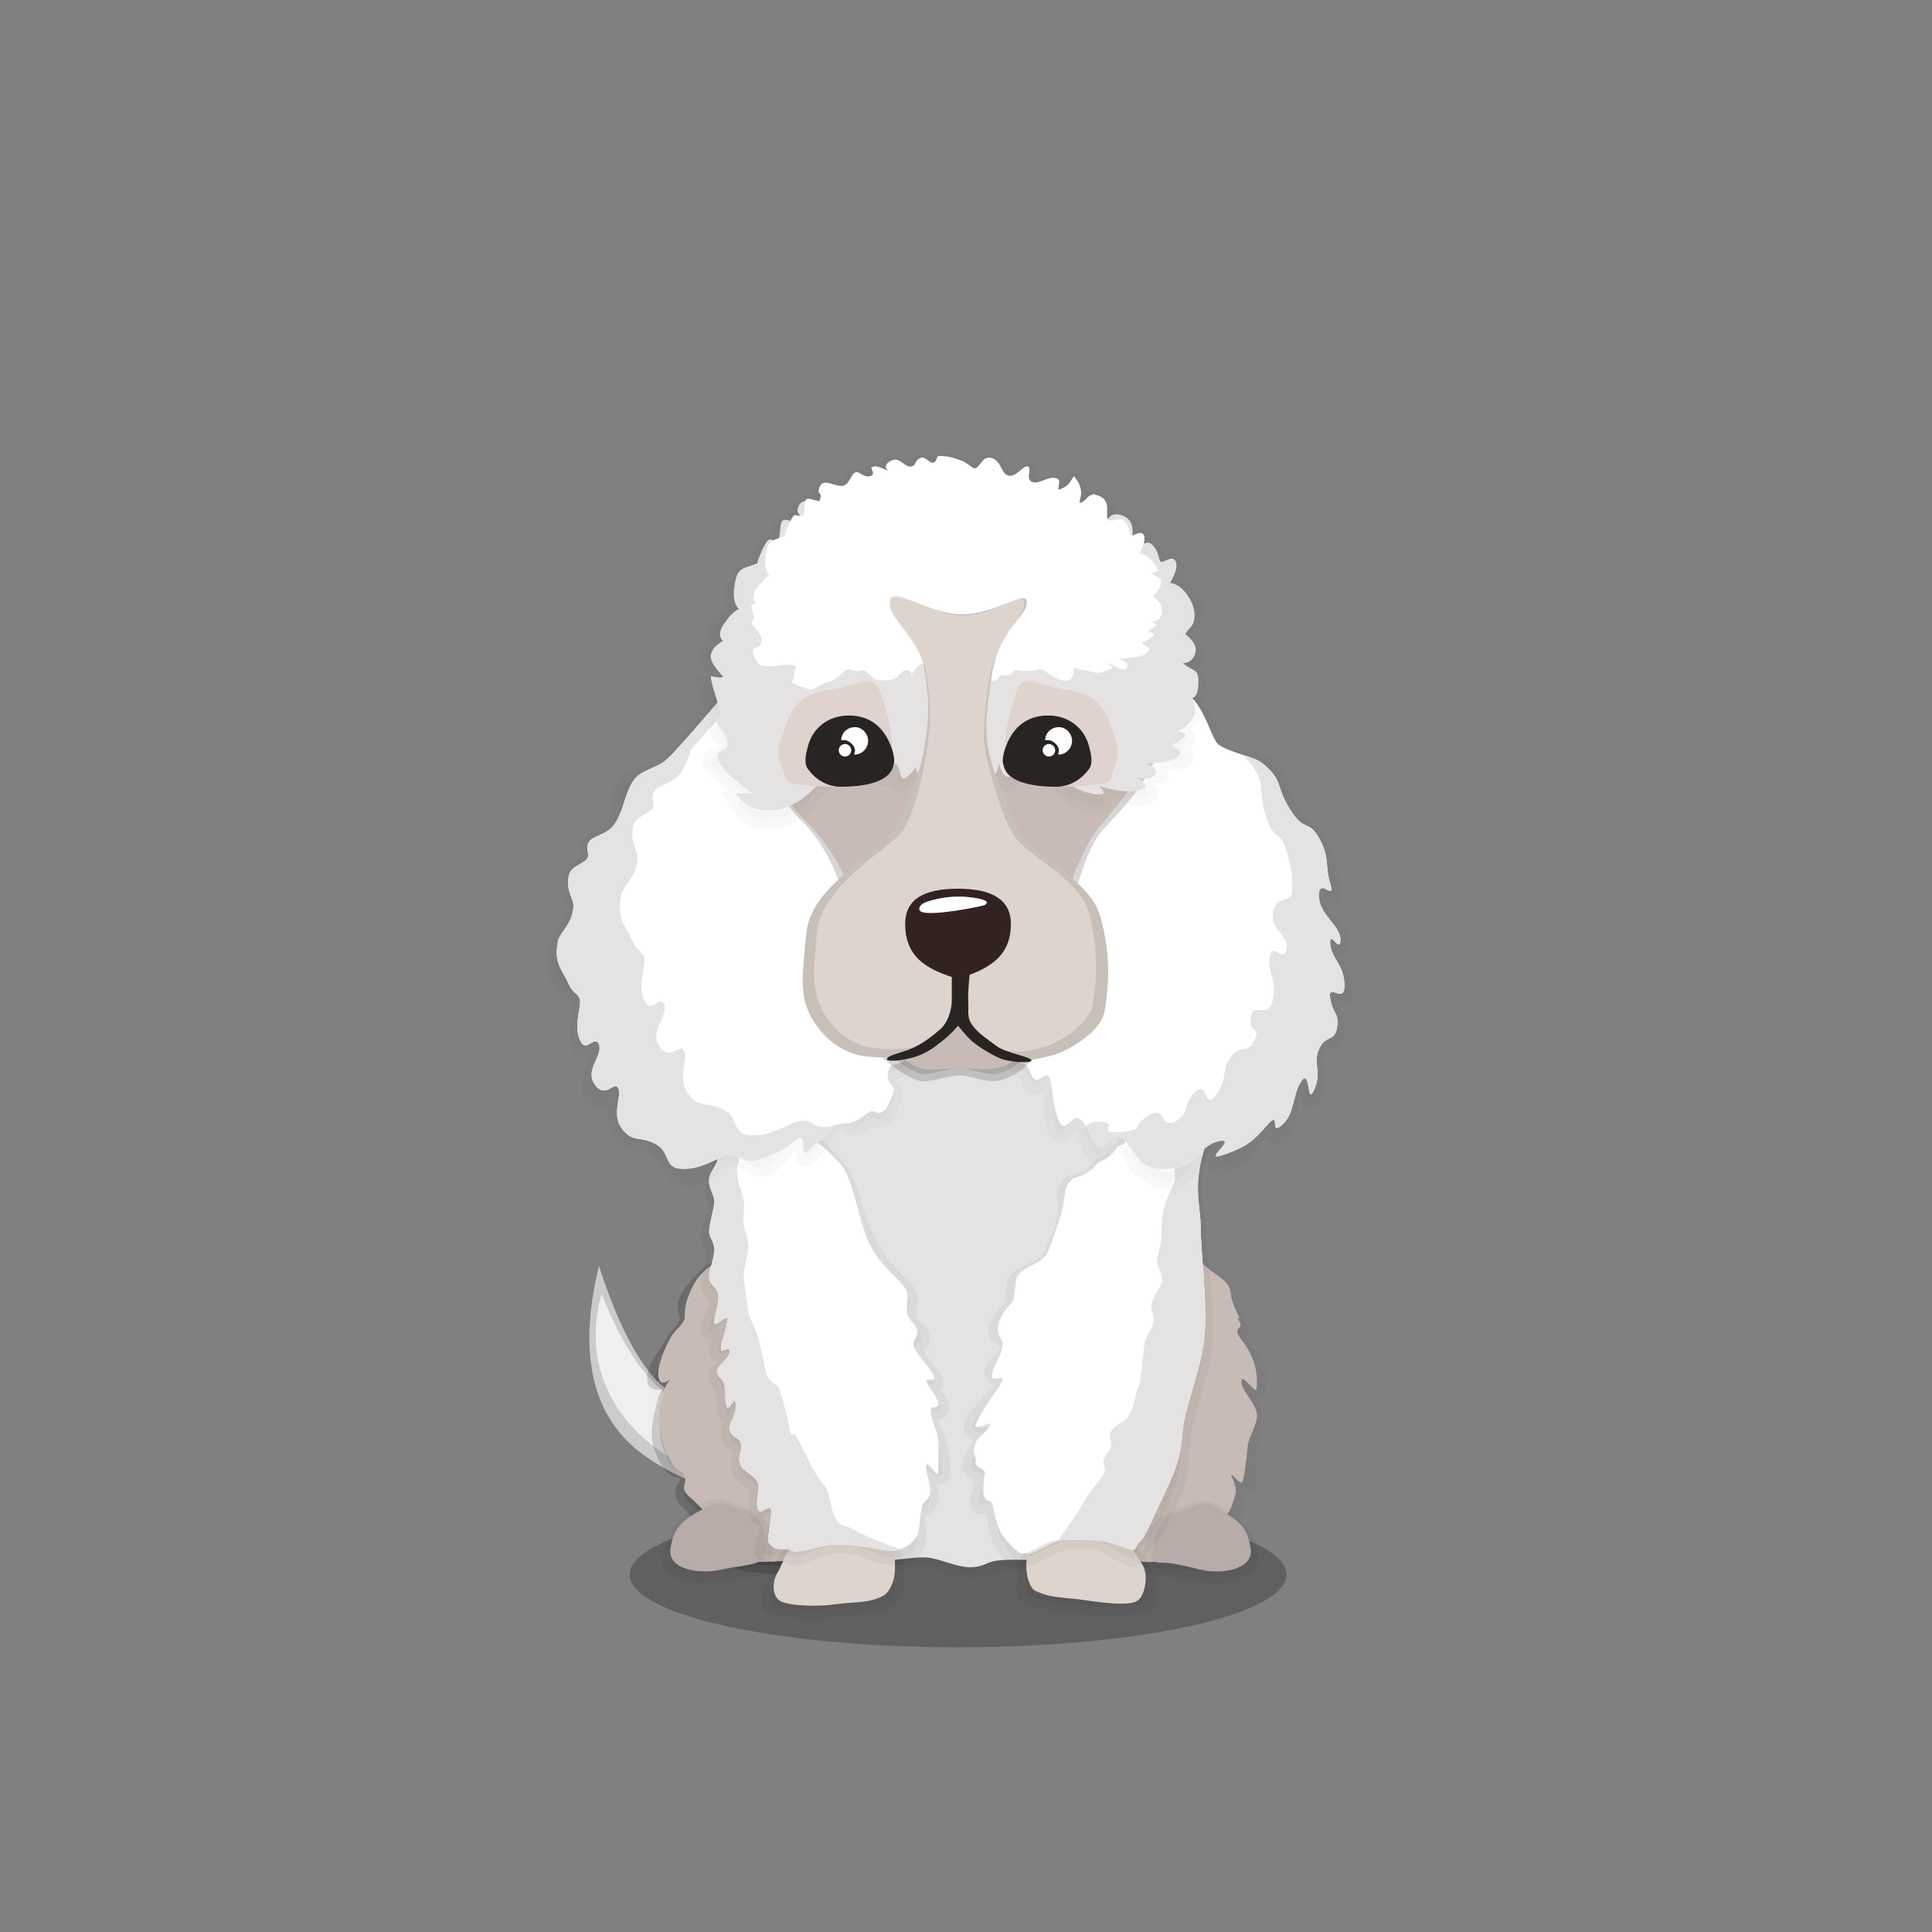 ﻿<?xml version="1.0" encoding="utf-8"?><!DOCTYPE svg PUBLIC "-//W3C//DTD SVG 1.1//EN" "http://www.w3.org/Graphics/SVG/1.1/DTD/svg11.dtd"><svg x="0" y="0" width="340px" height="340px" viewBox="0, 0, 340, 340" preserveAspectRatio="xMidYMid" font-size="0" id="a" enable-background="new 0 0 340 340" xmlns="http://www.w3.org/2000/svg" xmlns:xlink="http://www.w3.org/1999/xlink" xmlns:xml="http://www.w3.org/XML/1998/namespace" version="1.1"><rect x="0" y="0" width="340" height="340" fill="#808080" stroke="none"/><g id="b" fill="#000"><g id="c"><g transform="translate(0, 0) translate(0, 224)" id="d"><ellipse cx="168.6" cy="53.1" rx="57.8" ry="12.8" fill-opacity="0.25" id="e" /></g><g id="f"><g transform="translate(101.5, 91.2) translate(28, 148) scale(-1, 1) translate(-28, -148) translate(0, 127)" id="g"><path d="M52.1 4.6 C47.4 19.1 42.1 27 36.2 28.3 C27.3 30.2 18 29.7 13.9 24.6 C11.2 14.5 14 14.7 15.4 11.9 C16.8 9.1 16.1 4.5 9.2 4.5 C4.6 4.5 1.4 7.4 -0.2 13.3 C-1 16.7 -1.4 19.7 -1.2 22.3 C-1 26.2 0.8 36.4 8.6 40.9 C16.4 45.4 28.6 48.2 43.3 38.5 C53.1 32 56 20.7 52.1 4.6 z" id="h" fill="#EFEFEF" /><path d="M52.1 4.6 C56 20.7 53.1 32 43.3 38.5 C28.6 48.2 16.4 45.4 8.6 40.9 C0.8 36.4 -1 26.2 -1.2 22.3 C-1.4 19.7 -1 16.7 -0.2 13.3 C1.4 7.4 4.6 4.5 9.2 4.5 C16.1 4.5 16.8 9.1 15.4 11.9 C14 14.7 11.2 14.5 13.9 24.6 C18 29.7 27.3 30.2 36.2 28.3 C42.1 27 47.4 19.1 52.1 4.6 z M51.6 9.5 C47.1 21.3 41 28.4 35.3 29.4 C26.7 30.9 18.3 30.2 14.4 26.1 C10.5 22 11.2 17.1 12.6 14.8 C14 12.5 15.5 6.3 8.8 6.3 C4.4 6.3 2.5 8.3 1 13.1 C0.2 15.9 0.3 21.1 0.5 23.2 C0.7 26.4 1.8 35.6 9.3 39.2 C16.8 42.9 25.1 46.4 39.2 38.5 C48.6 33.1 55.4 22.6 51.6 9.5 z" opacity="0.15" id="i" /></g><g transform="translate(126.2, 273.3) scale(1) translate(-126.2, -273.3) translate(95.6, 79.8) translate(19, 139)" id="j"><g id="k"><g opacity="0.4" transform="translate(0, 1)" id="l"><path d="M18.5 0.9 C11.9 2.4 9.5 4.8 7.3 7.6 C5.1 10.4 6.7 11.2 6.6 12.4 C6.5 13.7 4.7 15.1 3.8 16.8 C2.9 18.5 0.4 21.3 0.8 23.1 C1 24.3 7.1 19.9 8.5 18.7 C7.6 19.3 3 24.9 2.6 26.8 C2 29.5 1.1 32.1 1.9 34.6 C2.7 37.1 3.7 38.3 4.5 38.7 C4.8 38.9 6.8 38.7 7.1 39.3 C7.5 40 6.2 41.4 5.9 42.2 C5.4 43.7 6.4 44.3 7.3 45.1 C8.2 45.9 10 47.9 11.3 49.1 C12.6 50.3 13.4 51.7 13.7 53.2 C13.8 54.1 14.9 54.8 17 55.3 C21.8 55.9 24.9 55.9 26.3 55.3 C28.4 54.4 31.3 51.9 32.7 38.5 C34.1 25.1 32.7 12.5 31.2 9.7 C29.7 6.9 25.1 -0.5 18.5 0.9 z" stroke="#000000" stroke-width="3" opacity="0.4" id="m" /></g><path d="M18.5 0.9 C11.9 2.4 8.9 4.4 7.3 7.6 C5.7 10.8 6 11.8 5.9 13 C5.8 14.3 4.2 15.1 3.3 16.8 C2.4 18.5 0.9 21.8 1.3 23.6 C1.5 24.8 2.4 24.8 3.8 23.6 C2.9 24.2 2.3 25.4 1.9 27.3 C1.3 30 1.1 31.8 1.9 34.3 C2.7 36.8 3.6 39.2 4.4 39.6 C5.1 40 6.4 40.7 5.9 42.2 C5.4 43.7 6.4 44.3 7.3 45.1 C8.2 45.9 10 47.9 11.3 49.1 C12.6 50.3 13.4 51.7 13.7 53.2 C13.9 54.6 15.8 55.9 17 56 C18.3 56.1 24.2 56.2 26.3 55.3 C28.4 54.4 31.3 51.9 32.7 38.5 C34.1 25.1 32.7 12.5 31.2 9.7 C29.7 6.9 25.1 -0.5 18.5 0.9 z" id="n" fill="#C8BBB5" /><g opacity="0.2" transform="translate(3, 46)" id="o"><path d="M7.5 0.8 C2.6 3.3 1.3 5.9 0.5 9.4 C-0.3 12.1 5.6 12.5 8.6 11.8 C11.6 11.1 16.6 11.6 16.6 10.3 C16.6 9 17.3 8.8 16.6 5.5 C16.2 3.5 14.9 2.6 12.6 1.8 C11.3 1.3 9.3 -0.2 7.5 0.8 z" stroke="#000000" stroke-width="3" opacity="0.2" id="p" /></g><path d="M10.4 46.1 C5.5 48.6 4 49.8 3.4 53.7 C2.8 57.6 8.9 58.2 11.9 57.5 C14.9 56.8 19.7 56.6 19.7 55.3 C19.7 54 20.4 53.8 19.7 50.5 C19.3 48.5 18 47.6 15.7 46.8 C14.3 46.3 12.2 45.1 10.4 46.1 z" id="q" fill="#B7ACA7" /></g></g><g transform="translate(211.1, 273.3) scale(1) translate(-211.1, -273.3) translate(95.6, 79.8) translate(108.5, 168.5) scale(-1, 1) translate(-108.5, -168.5) translate(91, 139)" id="r"><g transform="translate(17.5, 29.5) scale(-1, 1) translate(-17.5, -29.5)" id="s"><g opacity="0.15" transform="translate(0, 1)" id="t"><path d="M15.8 1.1 C19.6 2.1 22.4 0.7 24.7 3.2 C27 5.7 28.8 6 29 8.5 C29.2 11 32.3 13.9 31.1 13.1 C33 15.7 29.7 14.2 31.9 17 C34.1 19.8 35.1 21.6 34.7 24.6 C33.9 24.6 30.8 20.4 31.1 22.7 C31.3 23.8 33.1 26.8 33.7 28.5 C34.3 30.4 33.2 33.6 33 35.5 C32.7 38.1 33.4 41.3 33 41.8 C32.5 42.4 27.3 34.6 27.9 36.1 C28.8 38.4 31.4 43.8 30.5 46.4 C29.6 49 29.8 48.1 26.9 50.3 C24 52.5 26.2 53.1 22.6 54.7 C19 56.3 10.1 56.7 7 53.2 C3.9 49.7 -0.4 34.5 0.7 28.4 C1.8 22.3 2.3 10.2 6 6.7 C9.7 3.2 12 0.1 15.8 1.1 z" stroke="#000000" stroke-width="3" opacity="0.15" id="u" /></g><path d="M15.8 1.1 C19.6 2.1 22.4 0.7 24.7 3.2 C27 5.7 29.8 6.3 30 8.8 C30.2 11.3 32.3 13.9 31.1 13.1 C33 15.7 29.7 14.2 31.9 17 C34.1 19.8 34.9 22.8 34.5 25.8 C33.7 25.8 31.6 22.4 31.9 24.7 C32.1 25.8 33.9 27.8 34.5 29.5 C35.1 31.4 33.2 33.7 33 35.6 C32.7 38.2 32.4 41.5 32 42 C31.5 42.6 29.6 39.6 30.2 41.1 C31.1 43.4 31.1 43.5 30.2 46.1 C29.3 48.7 28.4 47.6 25.5 49.8 C22.6 52 26.3 53.3 22.7 54.9 C19.1 56.5 10.2 56.9 7.1 53.4 C4 49.9 -0.3 34.7 0.8 28.6 C1.9 22.5 2.3 10.2 6 6.7 C9.7 3.2 12 0.1 15.8 1.1 z" id="v" fill="#C8BBB5" /><g opacity="0.2" transform="translate(16, 46)" id="w"><path d="M10.5 1.1 C15.4 3.6 17.4 6.8 17.4 9.3 C17.4 11.8 11.8 12.8 8.8 12.1 C5.8 11.4 3.6 11.2 1.6 11.2 C-0.4 11.2 -0.1 10.1 0.6 6.8 C1 4.7 2.2 3.1 4.6 2.4 C6.1 1.9 8.7 0.2 10.5 1.1 z" stroke="#000000" stroke-width="3" opacity="0.2" id="x" /></g><path d="M26.5 46.1 C31.4 48.6 32.9 49.8 33.5 53.7 C34.1 57.6 28 58.2 25 57.5 C22 56.8 19.7 56.2 17.7 56.2 C15.7 56.2 16 55.1 16.7 51.8 C17.1 49.7 18.3 48.1 20.7 47.4 C22.1 46.9 24.7 45.2 26.5 46.1 z" id="y" fill="#B7ACA7" /></g></g><g transform="translate(95.6, 79.8) translate(31, 74)" id="z"><g opacity="0.15" transform="translate(1, 1)" id="a1"><path d="M6.3 88.2 C2.7 77.8 -2.4 63.3 1.4 47.5 C3.9 37.3 7.3 29 16.1 19.9 C22.7 13.1 25.5 1 34.1 1 C37.9 1 45.4 0.5 48.9 2.1 C56.9 5.8 59.7 15.5 64.5 19.8 C71.2 25.8 76.5 33.3 80.1 46 C84.1 59.9 80.8 73.6 78.8 86.7 C76.8 99.8 65 113.7 62 118.1 C58.9 122.5 49.8 119.6 46.2 121.3 C42.6 123 40.1 121.2 36.3 120.4 C32.5 119.6 24.8 123 19.2 118.1 C13.6 113.3 10 99.1 6.3 88.2 z" stroke="#000000" stroke-width="2" opacity="0.15" id="b1" /></g><path d="M7.3 88.2 C3.7 77.8 -1.4 63.3 2.4 47.5 C4.9 37.3 8.3 29 17.1 19.9 C23.7 13.1 26.5 1 35.1 1 C38.9 1 46.4 0.5 49.9 2.1 C57.9 5.8 60.7 15.5 65.5 19.8 C72.2 25.8 77.5 33.3 81.1 46 C85.1 59.9 81.8 73.6 79.8 86.7 C77.8 99.8 66 113.7 63 118.1 C59.9 122.5 50.8 119.6 47.2 121.3 C43.6 123 41.1 121.2 37.3 120.4 C33.5 119.6 25.8 123 20.2 118.1 C14.6 113.3 11 99.1 7.3 88.2 z" id="c1" fill="#E4E3E1" /></g><g transform="translate(95.6, 79.8) translate(73, 157) scale(-1, 1) translate(-73, -157) translate(29, 109)" id="d1"><g id="e1"><g id="f1"><g opacity="0.21" transform="translate(10, 82)" id="g1"><path d="M1.6 5.5 C2.8 3.7 3.6 1.5 6.5 1.3 C9.4 1.1 11.2 -0.3 14.5 0.2 C17.8 0.7 22 2.4 22 5.5 C22 8.6 22.4 9.6 22 9.8 C19.2 11.2 15.8 11.2 11.7 11.8 C8.3 12.3 1.9 12.1 0.7 11 C0.4 10.1 0.4 7.3 1.6 5.5 z" stroke="#000000" stroke-width="3" opacity="0.21" id="h1" /></g><path d="M11.6 86.5 C12.8 84.7 13.6 82.5 16.5 82.3 C19.4 82.1 21.2 80.7 24.5 81.2 C27.8 81.7 32 83.4 32 86.5 C32 89.6 30.9 90.9 30.5 91.1 C27.7 92.5 25.8 92.2 21.7 92.8 C18.3 93.3 13.5 93.9 12.3 92.8 C11.1 91.9 10.4 88.3 11.6 86.5 z" id="i1" fill="#DDD5CD" /><g opacity="0.2" transform="translate(0, 1)" id="j1"><path d="M10.3 6.6 C10.5 6.4 10.8 6.1 11 6 C11.1 6 11.1 5.9 11.2 5.9 C11.1 6.6 11.2 7.4 11.5 8.2 C11.5 8.3 13.1 9.1 13.9 9.6 C14 10.2 14.1 10.9 14.3 11.5 C14.4 11.8 14.5 12.1 14.7 12.4 C14.8 12.5 15.4 12.7 15.9 12.9 C16.4 13.8 17.1 14.6 18.2 15.2 C18.6 15.4 19.1 15.6 19.4 15.8 C19.6 16.1 20 16.8 20.2 17.1 C21.1 17.6 21.8 17.7 22.3 18.2 C22.9 18.3 23.8 18.6 24.2 18.7 C26.3 20.7 23.8 21.3 25.5 26.3 C25.9 27.5 27.3 30.9 27.9 31.9 C29.1 33.9 33.1 33.9 33.9 36.1 C34.3 37.3 33.8 39.7 34.5 40.5 C35.2 41.3 36.9 42.4 37.2 44.6 C37.3 45.3 34.6 45.8 34.8 47.1 C35 48.4 37.7 50.7 37.8 51.4 C38.3 53.6 34.7 51.4 34.8 53 C34.9 53.8 41.1 59.3 41.5 61.1 C41.6 61.6 40.5 62.4 40 62.2 C39.9 62.6 39.1 62.2 38.4 61.9 C39.1 63.5 39.7 63.4 40 64.3 C40.9 66.7 41.5 66.4 41.8 68.1 C41.9 69 39.4 69.6 39.4 70.3 C39.4 71.1 40.5 73.8 40.5 74.9 C40.2 75.9 38.1 73.7 37.9 74.6 C37.3 77.4 37.2 80.1 36.2 81.5 C35.5 82.5 34.8 84.1 34.1 84.5 C33.5 85.9 27.4 81.8 25.3 81.5 C23.3 81.2 21.3 81.5 19.5 81.5 C18.1 81.5 15.3 83.9 13.2 84.5 C12.9 84.6 12.5 82.9 12.4 82.8 C11.3 81.9 9.8 80.8 7.2 75.3 C4.6 69.8 4.9 67.4 4.6 63.3 C4.3 59.2 1.4 52.8 0.7 47.1 C0 41.4 1.9 30.9 1.9 27.1 C1.9 23.3 3.2 20.6 2.1 15.2 C1.8 13.8 1.1 12.4 1.3 11.5 C2 8.6 5.4 2.1 8 1.2 C12.5 -0.5 10 3 10.3 6.6 z" stroke="#000000" stroke-width="3" opacity="0.2" id="k1" /></g><path d="M8 1.2 C5.4 2.1 1.4 9.5 0.7 12.4 C0.5 13.3 1 14.4 1.3 15.8 C2.4 21.2 1.3 23.5 1.3 27.3 C1.3 31.1 0 41.4 0.7 47.1 C1.4 52.8 4.2 59.2 4.5 63.3 C4.8 67.4 5.4 69.3 8 74.8 C10.6 80.3 11.2 81.9 12.3 82.8 C12.4 82.9 12.9 84.1 13.2 84 C15.3 83.4 17.9 82.3 19.3 82.3 C21.1 82.3 24 82 26 82.3 C28.1 82.6 30.9 85.1 32.2 84.5 C33 84.1 34.6 82.5 35.2 81.5 C36.2 80 36.4 78.7 37 76 C37.2 75.1 37.9 75.7 38.4 74.8 C39 73.7 38.4 71.2 38.4 70.3 C38.4 69.6 40.1 69.5 40 68.6 C39.8 67 40.9 67.5 40 65.1 C39.6 64.1 38.1 63.4 37.5 62 C37 60.9 40.3 63.2 40 62 C39.5 60.2 35.5 55.1 35.3 54.2 C34.9 52.7 37.1 54.7 37.1 53.2 C37 51.5 35.8 50.5 35.3 48.3 C35 47 36.3 46.3 36.1 44.9 C35.7 42.7 34.4 41.4 33.7 40.5 C33 39.7 33.3 37.4 32.8 36.2 C32 34 28.7 33.9 27.5 31.9 C26.9 30.9 25.8 27.4 25.4 26.2 C23.8 21.2 25.1 20.6 22.9 18.6 C21.8 17.6 20.3 16.7 17.3 15.3 C14.8 14.1 14.6 11.5 13.5 10 C13.4 9.8 10.6 8.4 10.6 8.2 C9.1 4.1 13.1 -0.7 8 1.2 z" id="l1" fill="#FFF" /><path d="M8 1.2 C5.4 2.1 1.4 9.5 0.7 12.4 C0.5 13.3 1 14.4 1.3 15.8 C2.4 21.2 1.3 23.5 1.3 27.3 C1.3 31.1 0 41.4 0.7 47.1 C1.4 52.8 4.2 59.2 4.5 63.3 C4.8 67.4 5.4 69.3 8 74.8 C10.6 80.3 11.2 81.9 12.3 82.8 C12.4 82.9 12.9 84.1 13.2 84 C15.3 83.4 17.9 82.3 19.3 82.3 C21.1 82.3 24 82 26 82.3 C28.1 82.6 30.9 85.1 32.2 84.5 C33 84.1 34.6 82.5 35.2 81.5 C36.2 80 36.4 78.7 37 76 C37.2 75.1 37.9 75.7 38.4 74.8 C39 73.7 38.4 71.2 38.4 70.3 C38.4 69.6 40.1 69.5 40 68.6 C39.8 67 40.9 67.5 40 65.1 C39.6 64.1 38.1 63.4 37.5 62 C37 60.9 40.3 63.2 40 62 C39.5 60.2 35.5 55.1 35.3 54.2 C34.9 52.7 37.1 54.7 37.1 53.2 C37 51.5 35.8 50.5 35.3 48.3 C35 47 36.3 46.3 36.1 44.9 C35.7 42.7 34.4 41.4 33.7 40.5 C33 39.7 33.3 37.4 32.8 36.2 C32 34 28.7 33.9 27.5 31.9 C26.9 30.9 25.8 27.4 25.4 26.2 C23.8 21.2 25.1 20.6 22.9 18.6 C21.8 17.6 20.3 16.7 17.3 15.3 C14.8 14.1 14.6 11.5 13.5 10 C13.4 9.8 10.6 8.4 10.6 8.2 C9.1 4.1 13.1 -0.7 8 1.2 z" id="m1" fill="#E4E3E1" /><path d="M11.5 8.2 C11.5 8.3 13.1 9.1 13.9 9.6 C14 10.5 14.2 11.5 14.7 12.4 C14.7 12.5 15.3 12.7 15.9 12.9 C16.4 13.8 17.1 14.6 18.2 15.2 C18.6 15.4 19.1 15.6 19.4 15.8 C20.1 16.8 21 17.7 22.5 18.2 C23 18.3 23.4 18.5 23.8 18.6 C25.9 20.6 24.6 21.2 26.3 26.2 C26.7 27.4 27.8 30.9 28.4 31.9 C29.6 33.9 32.9 34 33.7 36.2 C34.1 37.4 33.9 39.7 34.6 40.5 C35.3 41.3 36.7 42.7 37 44.9 C37.2 46.3 35.9 47 36.2 48.3 C36.7 50.5 37.9 51.6 38 53.2 C38.1 54.8 35.8 52.7 36.2 54.2 C36.5 55.1 40.5 60.2 40.9 62 C41.2 63.2 37.9 60.9 38.4 62 C39.1 63.5 40.6 64.2 40.9 65.1 C41.8 67.5 40.7 66.9 40.9 68.6 C41 69.5 39.3 69.6 39.3 70.3 C39.3 71.1 39.9 73.7 39.3 74.8 C38.8 75.7 38.1 75.1 37.9 76 C37.3 78.8 37.1 80.1 36.1 81.5 C35.4 82.5 33.8 84.1 33.1 84.5 C31.8 85.1 29 82.6 26.9 82.3 C26.7 82.3 26.5 82.3 26.3 82.2 C25.6 81.2 24.8 80 23.7 78.5 C22.5 76.8 21.9 75.4 20.9 74 C20 72.7 18.6 71.3 18.3 70.4 C17.8 69.3 18.7 69.2 18.3 67.8 C18.2 67.6 17.2 66.4 17.1 65.9 C16.9 64.7 17.6 63.9 17.1 63.1 C16.2 61.6 14.7 61.8 13.8 60.1 C12.9 58.4 12.9 56.7 12.2 55.1 C11.7 53.9 12.1 53.6 11.7 52.5 C11.5 51.3 11.5 49 11 47 C10.7 45.8 9.7 44.9 9.6 43.8 C9.4 42.2 10.3 41.9 9.9 40.5 C9.5 38.9 8.6 38.1 8.2 37.1 C7.6 35.7 9.2 33.9 9 32.9 C8.8 31.7 8.2 30 8.2 28.9 C8.1 26.6 8.4 25.1 7 21.6 C6.5 20.2 5.7 19.2 5.8 18.3 C5.9 15.3 8.6 7.4 11 6 C11.1 6 11.1 5.9 11.2 5.9 C11.1 6.6 11.2 7.4 11.5 8.2 z" id="n1" fill="#FFF" /></g><g transform="translate(46, 1)" id="o1"><g opacity="0.2" transform="translate(9, 81)" id="p1"><path d="M20.8 7 C19.6 5.2 19.5 2.3 16.6 2 C13.7 1.8 10.9 0.4 7.6 0.9 C5.7 1.2 2.7 0.9 1.2 2 C0 2.8 0.1 4.9 0.1 6.2 C0.1 9.3 0.2 9.4 0.5 9.9 C1.7 11.8 5.9 11.7 10 12.2 C13.4 12.7 20.3 12.5 21.8 11.6 C22.2 11.3 21.9 8.9 20.8 7 z" stroke="#000000" stroke-width="3" opacity="0.2" id="q1" /></g><path d="M29.8 87 C28.6 85.2 28.5 82.3 25.6 82 C22.7 81.8 19.9 80.4 16.6 80.9 C14.7 81.2 11.7 80.9 10.2 82 C9 82.8 9.1 84.9 9.1 86.2 C9.1 89.3 10.7 90.8 11.1 91 C13.9 92.4 15.3 92 19.4 92.5 C22.8 93 27.1 92.8 29 92.1 C30.6 91.5 30.9 88.9 29.8 87 z" id="r1" fill="#DDD5CD" /><g opacity="0.2" transform="translate(0, 1)" id="s1"><path d="M38.1 9.5 C38 10.4 40 11.7 39.7 13.1 C39.3 15 40.8 16.1 40.9 17.5 C41.1 19.1 40.4 20.4 40.4 21.8 C40.4 22.9 41.8 25.6 41.8 26.9 C41.8 28.2 40.9 28.4 40.9 30.3 C40.9 31.5 41.7 33.3 41.8 34.8 C41.9 36.2 40.6 36.6 40.3 37.7 C39.8 39.3 41.8 41.7 41.8 43.2 C41.8 44.4 38.2 40.4 38.2 41.5 C38.3 43.8 40.5 45.4 40.3 47.1 C40.3 47.3 38.2 47.2 38.2 47.9 C38.1 49.4 40.6 50.5 40.3 51.6 C39.9 53.1 39.4 52.5 39.1 54 C38.8 55.8 39.1 56.5 38.7 57.8 C38.4 58.7 37.4 56 37.2 56.8 C36.7 58.8 38.2 60.4 38.2 61.3 C38.2 63.5 36.3 63 36.2 64.3 C36 66.6 37 66.1 36.2 68.2 C35.8 69.1 33.6 70 33.2 71.2 C32.9 72.3 33.7 74.7 33.2 75.9 C32.7 76.9 31.2 74.8 30.9 75.9 C30.7 76.9 32.6 81.8 32.4 82.4 C32 83.4 28.2 82.4 27.5 83 C26.5 83.9 22 81 18.7 81 C15.4 81 12.8 82.7 11.1 83 C9.5 83.3 7 83.1 5.8 82.1 C5.7 81.9 5.3 80.7 5.2 80.5 C4.7 79.7 5.7 75.9 5.2 74.3 C5.1 73.9 4 74.6 3.8 74.4 C3.7 74.3 3.5 74.2 3.4 74 C3.1 73.7 2.9 73.4 2.9 72.6 C2.8 71.3 5.5 62.3 5.4 61.7 C4.6 66.6 3.2 69 1.2 69 C0.6 69 0.9 67.1 1.1 64.8 C1.2 63.2 3.8 58.6 3.7 57.3 C3.7 57.1 1.8 57.9 1.6 57.6 C1.5 57.5 1 57 1 56.7 C1.2 55.5 3.1 54.2 3.5 53.1 C3.2 52.9 2.3 53.1 2.2 52.8 C2.1 52.7 2 52.6 2.1 52.3 C2.6 51.1 5.5 48 5.7 47 C5.9 45.7 4.2 45.6 4.5 44.5 C4.9 43 6.5 42.7 6.8 41.4 C7.2 39.3 5.7 38 7.6 35.8 C10.6 33.3 13.9 29.1 15.6 23.9 C17.2 18.8 17.6 16.4 19.7 14.3 C21.1 13 21.9 11.3 25.3 9.3 C27.3 8.2 27.8 6.7 28.3 5.2 C29.7 1 30.8 -1.3 33.5 1.6 C34.2 2.5 35 3.2 35.6 4 C37.2 6 38.3 7.7 38.1 9.5 z" stroke="#000000" stroke-width="3" opacity="0.2" id="t1" /></g><path d="M33.6 1.8 C36.1 4.5 38.4 6.9 38.1 9.5 C38 10.4 40.6 11.7 40.3 13.1 C39.9 15 41.7 16.2 41.8 17.6 C42 19.2 40.9 20.3 40.9 21.7 C40.9 22.8 41.8 25.6 41.8 26.9 C41.8 28.2 40.9 28.4 40.9 30.3 C40.9 31.5 41.7 33.3 41.8 34.8 C41.9 36.2 40.6 36.6 40.3 37.7 C39.8 39.3 40.9 41.4 40.9 42.9 C40.9 44.1 38.6 41.3 38.6 42.4 C38.7 44.7 39.9 46.2 39.7 47.9 C39.7 48.1 38.2 47.2 38.2 47.9 C38.1 49.4 40.7 50.6 40.4 51.7 C40 53.2 39.4 52.5 39.1 54 C38.8 55.8 39.1 56.5 38.7 57.8 C38.4 58.7 37.4 56 37.2 56.8 C36.7 58.8 38.2 60.4 38.2 61.3 C38.2 63.5 36.3 63 36.2 64.3 C36 66.6 37 66.1 36.2 68.2 C35.8 69.1 33.6 70 33.2 71.2 C32.9 72.3 33.7 74.7 33.2 75.9 C32.7 76.9 31.2 74.8 30.9 75.9 C30.7 76.9 31.6 80.9 31.4 81.5 C30.4 83.6 28.2 82.4 27.5 83 C26.5 83.9 22.4 82 19.1 82 C15.8 82 12.8 82.7 11.1 83 C9.4 83.3 7 83.2 5.3 80.6 C4.8 79.8 4.9 76.9 4.4 75.3 C4 74.1 3 74.3 3 72.8 C2.9 71.5 3.9 69.1 3.7 68.2 C3.5 67 1.6 70.5 1.6 69.4 C1.6 68.1 1.4 66.1 1.6 63.8 C1.7 62.2 3 59.8 2.9 58.5 C2.9 57.4 1.4 58.4 1.6 57.2 C1.8 56 3.3 54.4 3.7 53.3 C3.9 52.7 1.9 53.5 2.3 52.5 C2.8 51.3 5.7 48.2 5.9 47.2 C6.1 45.9 5 45.5 5.3 44.4 C5.7 42.9 6.7 42.9 7 41.6 C7.4 39.5 6.5 38.2 7.4 37 C9.9 33.9 12.9 32.1 14.6 26.9 C16.2 21.8 17 16.9 19.1 14.8 C20.5 13.5 22.1 11.5 25.5 9.5 C27.5 8.4 28 6.9 28.5 5.4 C29.8 1.2 30.8 -1.1 33.6 1.8 z" id="u1" fill="#FFF" /><path d="M33.6 1.8 C36.1 4.5 38.4 6.9 38.1 9.5 C38 10.4 40.6 11.7 40.3 13.1 C39.9 15 41.7 16.2 41.8 17.6 C42 19.2 40.9 20.3 40.9 21.7 C40.9 22.8 41.8 25.6 41.8 26.9 C41.8 28.2 40.9 28.4 40.9 30.3 C40.9 31.5 41.7 33.3 41.8 34.8 C41.9 36.2 40.6 36.6 40.3 37.7 C39.8 39.3 40.9 41.4 40.9 42.9 C40.9 44.1 38.6 41.3 38.6 42.4 C38.7 44.7 39.9 46.2 39.7 47.9 C39.7 48.1 38.2 47.2 38.2 47.9 C38.1 49.4 40.7 50.6 40.4 51.7 C40 53.2 39.4 52.5 39.1 54 C38.8 55.8 39.1 56.5 38.7 57.8 C38.4 58.7 37.4 56 37.2 56.8 C36.7 58.8 38.2 60.4 38.2 61.3 C38.2 63.5 36.3 63 36.2 64.3 C36 66.6 37 66.1 36.2 68.2 C35.8 69.1 33.6 70 33.2 71.2 C32.9 72.3 33.7 74.7 33.2 75.9 C32.7 76.9 31.2 74.8 30.9 75.9 C30.7 76.9 31.6 80.9 31.4 81.5 C30.4 83.6 28.2 82.4 27.5 83 C26.5 83.9 22.4 82 19.1 82 C15.8 82 12.8 82.7 11.1 83 C9.4 83.3 7 83.2 5.3 80.6 C4.8 79.8 4.9 76.9 4.4 75.3 C4 74.1 3 74.3 3 72.8 C2.9 71.5 3.9 69.1 3.7 68.2 C3.5 67 1.6 70.5 1.6 69.4 C1.6 68.1 1.4 66.1 1.6 63.8 C1.7 62.2 3 59.8 2.9 58.5 C2.9 57.4 1.4 58.4 1.6 57.2 C1.8 56 3.3 54.4 3.7 53.3 C3.9 52.7 1.9 53.5 2.3 52.5 C2.8 51.3 5.7 48.2 5.9 47.2 C6.1 45.9 5 45.5 5.3 44.4 C5.7 42.9 6.7 42.9 7 41.6 C7.4 39.5 6.5 38.2 7.4 37 C9.9 33.9 12.9 32.1 14.6 26.9 C16.2 21.8 17 16.9 19.1 14.8 C20.5 13.5 22.1 11.5 25.5 9.5 C27.5 8.4 28 6.9 28.5 5.4 C29.8 1.2 30.8 -1.1 33.6 1.8 z" id="v1" fill="#E4E3E1" /><path d="M35.7 4.1 C36.3 5.4 36.6 6.6 36.3 7.8 C36.1 8.7 37 10.1 36.5 11.5 C35.9 13.3 36.9 14.8 36.9 16.3 C36.9 17.9 36 20.1 35.7 21.5 C35.5 22.6 35.9 24.5 35.7 25.8 C35.5 27.1 35.2 27.3 34.9 29.1 C34.7 30.3 35.7 33.1 35.7 34.5 C35.7 35.9 35.1 39.6 34.9 41.1 C34.7 42.3 33.5 44.2 33.1 45.9 C33 46.1 32.1 50.5 31.7 51.9 C31.2 53.7 29.7 53.8 29.5 54.5 C28.8 56.4 27.8 60.6 27.6 61.8 C27.1 64.1 27.4 61.3 26.3 63.3 C25.8 64.2 24.3 67.1 23.8 68.2 C23.3 69.2 22.9 69.7 22.2 70.8 C21.6 71.8 21.3 71.5 21 72.6 C20.7 73.6 20 76.7 19.7 77.2 C18.5 79.2 17.5 78.7 16.7 79.2 C16 79.7 12 81.6 8.3 82.8 C7.2 82.5 6.1 81.8 5.2 80.5 C4.7 79.7 4.8 76.8 4.3 75.2 C3.9 74 2.9 74.2 2.9 72.7 C2.8 71.4 3.8 69 3.6 68.1 C3.4 66.9 1.5 70.4 1.5 69.3 C1.5 68 1.3 66 1.5 63.7 C1.6 62.1 2.9 59.7 2.8 58.4 C2.8 57.3 1.3 58.3 1.5 57.1 C1.7 55.9 3.2 54.3 3.6 53.2 C3.8 52.6 1.8 53.4 2.2 52.4 C2.7 51.2 5.6 48.1 5.8 47.1 C6 45.8 4.9 45.4 5.2 44.3 C5.6 42.8 6.6 42.8 6.9 41.5 C7.3 39.4 6.4 38.1 7.3 36.9 C9.8 33.8 12.8 32 14.5 26.8 C16.1 21.7 16.9 16.8 19 14.7 C20.4 13.4 22 11.4 25.4 9.4 C27.4 8.3 27.9 6.8 28.4 5.3 C29.8 1.1 30.9 -1.2 33.6 1.7 C34.3 2.6 35.1 3.3 35.7 4.1 z" id="w1" fill="#FFF" /></g></g></g></g><g id="x1"><g transform="translate(95.6, 79.8) translate(2, 36)" id="y1"><g opacity="0.15" transform="translate(0, 1)" id="z1"><path d="M38.9 0.5 C40.6 0.1 43.3 0.2 45 1.6 C45.9 2.3 45 3.6 45.8 4.6 C46.5 5.5 47.7 4.2 48.5 5.2 C49 5.8 49 5.9 49 7.8 C49 9.7 51 7 51.9 9.4 C52.1 10 52.4 11 52.7 11.5 C52.9 12 53.3 11 54.6 12.9 C55.9 14.8 55.4 16.4 56.3 17.5 C57.3 18.7 58.7 18.6 59.6 21 C60.5 23.4 57.9 21.9 58.3 22.9 C58.8 24.2 61 25.6 61.3 27.1 C61.5 28.4 59.6 29.2 59.6 30.6 C59.6 31.6 62.5 32.1 63.3 33.7 C63.9 34.9 62.3 37.2 62.5 38 C62.8 39.4 64.7 38.7 64.8 40.8 C64.9 43.5 61.8 43.8 62.5 45.9 C62.8 46.7 64.7 49.1 64.8 51.1 C64.9 53.1 62.5 51.9 62.5 52.4 C62.5 53.7 63.5 57 63.9 58.2 C64.5 60.4 62.7 60.7 62.5 61.7 C62.4 62.4 63.3 65.1 63.3 66.7 C63.3 68.3 61.7 65.7 61.3 66.7 C60.9 67.7 62.4 69 61.8 70.4 C61.2 71.8 59.2 71.2 58.9 72.2 C57.9 75 59.9 75 59.7 76.1 C59.5 77.2 58.6 78.7 58.4 79.3 C56.2 81.3 56.4 78.9 54 80.9 C51.9 82.7 51.6 79.5 49.5 80 C48.3 82 46.3 85 44.7 86.7 C42.9 88.5 45.2 80.7 43 82.6 C40.8 84.5 39.4 87.9 36.9 88.7 C34.4 89.5 32.9 85.8 30.5 86.6 C28.1 87.4 26.7 90.7 23.4 90.6 C20.1 90.5 20 86.2 17.2 84.8 C14.4 83.3 14 85.5 12 83 C10 80.5 11.5 76.6 10.8 75.2 C10.1 73.8 8.5 78.5 6.6 75.9 C4.7 73.3 11.2 63.8 10.4 61.9 C9.6 60 5.6 70.1 4.5 67.2 C3.4 64.4 5.4 60 4.9 58.9 C4.4 57.8 2 58.4 1.2 56.5 C0.1 54 -0.2 53.8 0.6 49.8 C0.9 48.3 3.5 46.1 3.8 43.1 C4.1 41.5 1.9 41.3 2.5 38.3 C2.9 36.2 7 34.9 6.6 33.1 C4.3 30.2 8.9 32 10.7 29 C12.2 26.6 10.8 24.2 12.2 21.7 C13.7 19.1 17.9 19.7 20.1 17.5 C22.5 15.2 31.1 5 32.4 3.5 C34.2 1.4 36 1 37.9 1.6 C38.2 1.2 38.6 0.9 38.9 0.5 z" stroke="#000000" stroke-width="3" opacity="0.15" id="a2" /></g><g id="b2"><path d="M32.4 3.5 C31.1 5 22.5 15.2 20.1 17.5 C17.9 19.7 15.1 19.4 13.6 22 C12.2 24.5 12.2 26.6 10.7 29 C8.9 32 5 30.7 5.9 34.4 C6.3 36.2 2.9 36.2 2.5 38.3 C1.9 41.3 3.6 42.4 3.3 44 C3 47 0.9 48.3 0.6 49.8 C-0.2 53.8 1.3 54.7 2.4 57.2 C3.2 59.1 3.9 58.8 4.4 59.9 C4.9 61 3.3 64.3 4.4 67.1 C5.5 69.9 7 66.1 7.8 68 C8.6 69.9 5.2 72.5 7.1 75.1 C9 77.7 10.5 74.3 11.2 75.7 C11.9 77.1 9.9 80.4 11.9 82.9 C13.9 85.4 14.9 84 17.7 85.5 C20.5 86.9 19.1 89.8 22.4 89.9 C25.7 90 27.7 88.4 30.1 87.6 C32.5 86.8 33 89.2 35.5 88.4 C38 87.6 40.3 86.7 42.5 84.8 C44.7 82.9 42.9 88.5 44.7 86.7 C46.5 84.8 48.3 84 49.5 81.6 C50.7 79.1 52 81.4 52.9 79.8 C53.7 78.1 53.9 77.5 54.3 75.2 C54.5 73.8 56.4 74.2 57.1 68.1 C57.3 66.1 58 61.6 58.3 59.3 C58.7 56.9 59.1 47.9 58.3 45.7 C54.5 34.8 56.6 22.8 51.9 17.7 C47.2 12.6 39.2 -4.7 32.4 3.5 z" id="c2" fill="#FFF" /><path d="M32.4 3.5 C31.1 5 22.5 15.2 20.1 17.5 C17.9 19.7 15.1 19.4 13.6 22 C12.2 24.5 12.2 26.6 10.7 29 C8.9 32 5 30.7 5.9 34.4 C6.3 36.2 2.9 36.2 2.5 38.3 C1.9 41.3 3.6 42.4 3.3 44 C3 47 0.9 48.3 0.6 49.8 C-0.2 53.8 1.3 54.7 2.4 57.2 C3.2 59.1 3.9 58.8 4.4 59.9 C4.9 61 3.3 64.3 4.4 67.1 C5.5 69.9 7 66.1 7.8 68 C8.6 69.9 5.2 72.5 7.1 75.1 C9 77.7 10.5 74.3 11.2 75.7 C11.9 77.1 9.9 80.4 11.9 82.9 C13.9 85.4 14.9 84 17.7 85.5 C20.5 86.9 19.1 89.8 22.4 89.9 C25.7 90 27.7 88.4 30.1 87.6 C32.5 86.8 33 89.2 35.5 88.4 C38 87.6 40.3 86.7 42.5 84.8 C44.7 82.9 42.9 88.5 44.7 86.7 C46.5 84.8 48.3 84 49.5 81.6 C50.7 79.1 52 81.4 52.9 79.8 C53.7 78.1 53.9 77.5 54.3 75.2 C54.5 73.8 56.4 74.2 57.1 68.1 C57.3 66.1 58 61.6 58.3 59.3 C58.7 56.9 59.1 47.9 58.3 45.7 C54.5 34.8 56.6 22.8 51.9 17.7 C47.2 12.6 39.2 -4.7 32.4 3.5 z" id="d2" fill="#E4E3E1" /><path d="M54.5 80.5 C52.1 82.5 51 81.5 48.4 82.4 C45.8 83.2 45.2 80.7 42.7 81.6 C40.2 82.4 38.1 84.1 34.6 84 C31.1 83.9 32.6 80.9 29.6 79.4 C26.6 77.9 25.5 79.4 23.5 76.7 C21.5 74 23.5 70.6 22.8 69.1 C22.1 67.6 20.4 71.1 18.5 68.4 C16.6 65.8 20 62.9 19.3 61 C18.6 59.1 16.9 63 15.7 60.1 C14.5 57.2 16.3 53.8 15.7 52.5 C15.1 51.3 14.5 51.6 13.6 49.6 C12.4 47 10.9 46 11.7 41.8 C12 40.2 14.1 38.8 14.6 35.7 C14.9 34 13.2 32.8 13.8 29.7 C14.2 27.5 17.8 27.4 17.4 25.6 C16.4 21.7 20.5 23.1 22.4 19.9 C23.2 18.6 23.6 17.3 24 16.1 C25.5 14.4 27.8 11.8 30 9.4 C30.8 9 31.6 8.5 32.3 7.8 C33.5 6.6 36.2 3.5 38.9 0.5 C40.6 0.1 43.3 0.2 45 1.6 C45.9 2.3 45 3.6 45.8 4.6 C46.5 5.5 47.7 4.2 48.5 5.2 C49 5.8 49 5.9 49 7.8 C49 9.7 51 7 51.9 9.4 C52.1 10 52.4 11 52.7 11.5 C52.9 12 53.3 11 54.6 12.9 C55.9 14.8 55.4 16.4 56.3 17.5 C57.3 18.7 58.7 18.6 59.6 21 C60.5 23.4 57.9 21.9 58.3 22.9 C58.8 24.2 61 25.6 61.3 27.1 C61.5 28.4 59.6 29.2 59.6 30.6 C59.6 31.6 62.5 32.1 63.3 33.7 C63.9 34.9 62.3 37.2 62.5 38 C62.8 39.4 64.7 38.7 64.8 40.8 C64.9 43.5 61.8 43.8 62.5 45.9 C62.8 46.7 64.7 49.1 64.8 51.1 C64.9 53.1 62.5 51.9 62.5 52.4 C62.5 53.7 63.5 57 63.9 58.2 C64.5 60.4 62.7 60.7 62.5 61.7 C62.4 62.4 63.3 65.1 63.3 66.7 C63.3 68.3 61.7 65.7 61.3 66.7 C60.9 67.7 62.4 69 61.8 70.4 C61.2 71.8 59.2 71.2 58.9 72.2 C57.9 75 59.9 75 59.7 76.1 C59.5 77.2 58.6 78.7 58.4 79.3 C56.2 81.3 56.9 78.5 54.5 80.5 z" id="e2" fill="#FFF" /></g></g><g transform="translate(95.6, 79.8) translate(110.5, 82.5) scale(-1, 1) translate(-110.5, -82.5) translate(79, 37)" id="f2"><g opacity="0.15" transform="translate(31.5, 46) scale(-1, 1) translate(-31.5, -46) translate(0, 1)" id="g2"><path d="M34.6 5.5 C37.5 7.9 38.4 12.9 39.7 14.2 C39.8 14.3 39.8 14.3 39.9 14.3 C40.6 14.8 41.3 15.1 42.1 15.4 C42.5 15.5 42.9 15.7 43.3 15.8 C45 16.4 47.2 15.6 48.3 16.6 C51.8 19.6 49.8 21 52.4 25.2 C55 29.4 55.7 27.4 57.6 30.9 C59.5 34.4 58.8 35.5 59.8 38.8 C60.8 42.2 56.4 35.7 56.4 39.1 C56.4 42.5 61.6 45.9 61.6 48.5 C61.6 51.1 55.3 39.2 55.5 41.9 C55.7 44.6 61.9 53.2 62 56.9 C62.1 60.6 56.4 51 56.9 54 C57.4 57 61 61.5 60.6 64.2 C60.2 66.9 58 63.6 56.9 66.3 C55.8 69 58 71.8 56.6 75.1 C55.2 78.4 55.4 67.3 53.7 69.8 C52.1 72.2 53.1 79.8 50.8 81.8 C48.4 83.8 50.7 76.9 48.1 79.8 C45.5 82.7 45.1 85.8 40.9 87.3 C36.7 88.8 42.8 82.8 39.6 82.5 C36.4 82.2 35.3 89.3 31.9 89.9 C30 90.2 28.1 89.4 26.2 87.9 C24.7 86.7 23.5 81.6 22.1 81.4 C18.9 80.8 19.7 86.7 18.1 85.2 C17 84.2 16.9 82.5 16.4 81.4 C16.3 81.4 16 74.6 15.7 74.7 C15.2 75 13.4 80.9 12.9 81.2 C12.4 81.6 11.5 81.8 11 80.4 C9.9 77.2 11.6 70.7 11 67.6 C10.8 66.6 8.5 73.1 8.2 73.2 C7.7 73.5 7.1 73.6 6.6 72.2 C5.4 69 4 71.8 4 68.1 C4 67.7 4.1 65.3 4 65.1 C3.5 64.3 2.9 64.2 2.6 63.4 C2.3 62.2 3.1 60 4.2 58 C4.6 57.2 2.1 59 2 58 C1.9 56.7 2.8 55.1 3.5 52.7 C4.2 50.3 1.6 52.6 1.4 51.6 C1.1 50.3 2.4 48.9 2.4 47.9 C2.4 45.5 1.5 47.4 0.8 45.2 C0.4 44 3.1 41.6 3.4 40.9 C3.7 40.3 1.8 40.8 1.9 39.8 C2.1 37.5 4.5 38.5 4.1 37 C3.8 35.9 2.7 35.9 2.7 35.2 C2.7 33.1 4.5 34.8 4.1 32.3 C4 31.2 3.5 28.8 3.4 27.7 C3.3 26 5.9 26.2 5.6 24.8 C5 21.9 4.4 22.2 7 19.3 C7.5 18.7 6.6 16.2 7 15.1 C8 12.3 9.5 12.9 9.8 12.2 C10.4 10.8 9.3 10 10.5 9.1 C11.9 8.1 13.7 9.5 14.6 6.9 C15.1 5.4 15.7 5 16.6 3.9 C19.6 0.4 25.2 0 27.8 1.7 C28.8 2.3 32.4 3.6 34.6 5.5 z" stroke="#000000" stroke-width="3" opacity="0.15" id="h2" /></g><g transform="translate(31.5, 44.5) scale(-1, 1) translate(-31.5, -44.5)" id="i2"><path d="M5.2 44 C3.1 51.1 6.5 56.9 4.4 60.5 C2.3 64.1 5.2 62 5.2 65.6 C5.2 69.2 5.8 68.8 7 72 C8.2 75.2 9.8 70.3 10.5 73.4 C11.2 76.5 10.8 76.8 11.8 80 C12.8 83.2 14.2 78.9 15.6 80 C17 81.1 16.9 83.2 18.5 84.7 C20.1 86.2 19.3 82.8 22.5 83.4 C23.9 83.6 24.9 86.6 26.4 87.8 C28.3 89.3 30.7 89 32.6 88.7 C36 88.1 36.7 84.6 40 84 C43.3 83.4 36.6 87.9 40.8 86.4 C45 84.9 45.8 84.1 48.4 81.2 C51 78.3 48.6 83.2 51 81.2 C53.3 79.2 52.8 75.9 54.4 73.5 C56.1 71 55.3 78.2 56.7 74.9 C58.1 71.6 56.4 70.6 57.5 67.9 C58.6 65.2 60.3 66.7 60.7 64 C61.1 61.3 60 61.9 59.5 58.9 C59 55.9 62.1 60.2 62 56.5 C61.9 52.8 59.7 52 59.5 49.3 C59.3 46.6 61.3 51.2 61.3 48.6 C61.3 46 57.5 44.2 57.5 40.8 C57.5 37.4 60.5 42.1 59.5 38.7 C58.5 35.4 59.5 34.3 57.6 30.8 C55.7 27.3 55 29.8 52.4 25.6 C49.8 21.4 51.3 20.7 47.8 17.7 C45.9 16.1 42.7 16.1 39.9 14.3 C38.5 13.4 37.6 8 34.6 5.5 C32.4 3.6 28.8 2.3 27.8 1.7 C22.9 -1.3 16.5 10.7 11.8 14.3 C7.1 17.9 6.6 23 5.2 26.9 C3.1 32.6 6 41.1 5.2 44 z" id="j2" fill="#FFF" /><path d="M5.2 44 C3.1 51.1 6.5 56.9 4.4 60.5 C2.3 64.1 5.2 62 5.2 65.6 C5.2 69.2 5.8 68.8 7 72 C8.2 75.2 9.8 70.3 10.5 73.4 C11.2 76.5 10.8 76.8 11.8 80 C12.8 83.2 14.2 78.9 15.6 80 C17 81.1 16.9 83.2 18.5 84.7 C20.1 86.2 19.3 82.8 22.5 83.4 C23.9 83.6 24.9 86.6 26.4 87.8 C28.3 89.3 30.7 89 32.6 88.7 C36 88.1 36.7 84.6 40 84 C43.3 83.4 36.6 87.9 40.8 86.4 C45 84.9 45.8 84.1 48.4 81.2 C51 78.3 48.6 83.2 51 81.2 C53.3 79.2 52.8 75.9 54.4 73.5 C56.1 71 55.3 78.2 56.7 74.9 C58.1 71.6 56.4 70.6 57.5 67.9 C58.6 65.2 60.3 66.7 60.7 64 C61.1 61.3 60 61.9 59.5 58.9 C59 55.9 62.1 60.2 62 56.5 C61.9 52.8 59.7 52 59.5 49.3 C59.3 46.6 61.3 51.2 61.3 48.6 C61.3 46 57.5 44.2 57.5 40.8 C57.5 37.4 60.5 42.1 59.5 38.7 C58.5 35.4 59.5 34.3 57.6 30.8 C55.7 27.3 55 29.8 52.4 25.6 C49.8 21.4 51.3 20.7 47.8 17.7 C45.9 16.1 42.7 16.1 39.9 14.3 C38.5 13.4 37.6 8 34.6 5.5 C32.4 3.6 28.8 2.3 27.8 1.7 C22.9 -1.3 16.5 10.7 11.8 14.3 C7.1 17.9 6.6 23 5.2 26.9 C3.1 32.6 6 41.1 5.2 44 z" id="k2" fill="#E4E3E1" /><path d="M45.6 17.7 C48.3 21.5 46.7 21.8 48.1 26.6 C49.5 31.4 50.8 29.1 51.8 33 C52.8 36.9 52.7 35.8 52.8 39.3 C52.9 42.8 50.4 40.2 49.5 43.5 C48.6 46.8 52.5 47.8 51.8 50.3 C51.1 52.8 49.5 48.8 48.9 51.5 C48.3 54.1 50.2 55.5 49.4 59.2 C48.6 62.8 45.8 59.2 45.5 62.3 C45.2 65.4 47.3 63.7 46.2 66.2 C45.1 68.8 43.8 66.8 42 69.2 C40.2 71.6 41.6 73 39.4 75.9 C37.2 78.8 38.1 73.3 35.8 75.3 C33.5 77.3 34.9 79.2 32.2 80.6 C29.4 81.9 30.7 77.5 27.4 79.6 C24.1 81.7 27.1 82 22.5 82.4 C18 82.8 22.6 80.9 19.2 80.6 C17.9 80.5 17.1 80.9 16.4 81.4 C16.2 80.9 15.9 80.5 15.4 80.1 C14 79 12.7 83.3 11.6 80.1 C10.5 76.9 10.9 76.6 10.3 73.5 C9.6 70.4 8 75.3 6.8 72.1 C5.6 68.9 4.2 71.7 4.2 68 C4.2 67.6 4.3 65.2 4.2 65 C3.7 64.2 3.1 64.1 2.8 63.3 C2.3 62.2 3.1 60 4.2 58 C4.6 57.2 2.1 59 2 58 C1.9 56.7 2.8 55.1 3.5 52.7 C4.2 50.3 1.6 52.6 1.4 51.6 C1.1 50.3 2.4 48.9 2.4 47.9 C2.4 45.5 1.5 47.4 0.8 45.2 C0.4 44 3.1 41.6 3.4 40.9 C3.7 40.3 1.8 40.8 1.9 39.8 C2.1 37.5 4.5 38.5 4.1 37 C3.8 35.9 2.7 35.9 2.7 35.2 C2.7 33.1 4.5 34.8 4.1 32.3 C4 31.2 3.5 28.8 3.4 27.7 C3.3 26 5.9 26.2 5.6 24.8 C5 21.9 4.4 22.2 7 19.3 C7.5 18.7 6.6 16.2 7 15.1 C8 12.3 9.5 12.9 9.8 12.2 C10.4 10.8 9.3 10 10.5 9.1 C11.9 8.1 13.7 9.5 14.6 6.9 C15.1 5.4 15.7 5 16.6 3.9 C19.6 0.4 25.2 0 27.8 1.7 C28.8 2.3 32.4 3.6 34.6 5.5 C37.6 8 38.6 13.4 39.9 14.3 C41.1 15.1 42.4 15.5 43.6 15.9 C44.4 16.4 45.1 17 45.6 17.7 z" id="l2" fill="#FFF" /></g></g><g transform="translate(95.6, 79.8) translate(28, 0)" id="m2"><g id="n2"><g opacity="0.4" transform="translate(11, 12)" id="o2"><path d="M0 27.6 C0 38.8 2 46.5 7.2 51.6 C12.4 56.7 15.8 64.8 15.7 71.6 C15.6 78.4 15.2 85 17.9 89 C20.6 93 23.1 95.2 26.9 97 C28.6 97.8 31.4 96.2 34.5 96.2 C36.4 96.2 39.2 97.6 41.1 97.1 C46.1 95.8 49 90.1 50.2 88 C51.4 85.9 52.3 76.7 52.4 71.6 C52.5 66.5 55.4 57.5 57.9 54.2 C60.4 50.9 70 43.6 70 30.2 C70 16.8 58.1 0 33.8 0.3 C9.5 0.6 0 16.4 0 27.6 z" stroke="#000000" stroke-width="2.5" opacity="0.4" id="p2" /></g><g transform="translate(11, 11)" id="q2"><path d="M0 27.6 C0 38.8 1.4 48 6.6 53.1 C11.8 58.2 15.8 64.8 15.7 71.6 C15.6 78.4 15.9 85.2 18.6 89.2 C21.3 93.2 23.1 95.2 26.9 97 C28.6 97.8 31 97.2 34.1 97.2 C36 97.2 39.2 97.6 41.1 97.1 C46.1 95.8 48.3 90.6 49.5 88.5 C50.7 86.4 52.3 76.7 52.4 71.6 C52.5 66.5 56 58.5 58.5 55.2 C61 51.9 70 43.6 70 30.2 C70 16.8 58.1 0 33.8 0.3 C9.5 0.6 0 16.4 0 27.6 z" id="r2" fill="#C8BBB5" /></g><g id="s2"><g opacity="0.15" transform="translate(0, 1)" id="t2"><path d="M13.2 15 C13.3 15 13.4 14.9 13.4 14.9 C13.7 14.3 13.6 13 13.9 12.2 C14.1 11.5 14.8 11.6 15.5 11.9 C15.6 11.8 15.6 11.7 15.7 11.5 C16.3 10.5 16.4 10.9 17.1 11 C17 10.4 16.4 10.6 16.9 9.4 C17.1 8.7 17.6 8.5 18.1 8.4 C18.3 7.5 19.7 8.3 20.6 8.4 C21.3 6.5 20.1 7.5 20.6 6 C21.1 4.5 22.6 5.4 24.1 5.7 C25.8 6 26 3.9 26.8 3.4 C27.6 2.9 28.2 4.3 29.5 4 C30.8 3.7 29.2 2.3 30 2.4 C30.6 1.8 33.2 3.5 32.5 2.8 C31.8 2.1 33 1.1 34 1.1 C35 1.1 35.7 2.4 36.7 2.3 C37.7 2.2 37.2 1.3 38.4 0.8 C39.5 0.2 40.6 3.2 41.4 0.5 C42.6 0.3 44.1 0.7 45.7 1.3 C46.3 1.5 47.5 2.5 47.8 2.6 C48.9 2.8 49.1 0.3 50.9 0.8 C52.7 1.3 52.5 3.6 53.9 3.9 C55.3 4.2 56.5 2 57.3 2.3 C58.1 2.6 56.8 4.5 58 5 C59.2 5.5 60.7 4.1 62 4.3 C63.4 4.5 62.5 5.7 62.7 6.4 C64.3 5.8 64.4 5.5 65.4 4 C67.5 6.5 66.3 8 66.4 8.7 C67.5 8.5 67.7 7.4 68.7 7.3 C68.8 7.2 68.8 7.1 68.9 7 C69 7.1 69 7.2 69.1 7.3 C69.3 7.3 69.6 7.4 69.9 7.5 C72 8.4 70.9 10.8 71.3 11.5 C71.9 10.9 72.5 10.3 74.1 11 C75.8 11.7 75.7 13.3 75.7 14.4 C76.2 14.2 77.3 13.5 77.7 14.4 C77.9 14.8 77.8 15.3 77.7 15.8 C78.2 15.7 78.6 15.6 78.8 15.8 C80.2 16.7 80.3 18.5 80.6 19 C80.9 19.5 82.7 17.7 83.3 19 C83.9 20.3 82.3 22.8 82.3 22.8 C83.5 22.9 85.2 23.2 86.2 24.8 C87.7 27.1 85.9 28.5 85.2 29.3 C84.5 30 83.3 30.5 83.3 30.5 C84.3 31.3 86.6 33.4 86.8 34.1 C87 35.2 86.3 36.9 84.6 36.9 C86.4 38.5 87.3 37.7 87.3 40.2 C87.3 41.8 87 42.8 86.2 43.1 C87.3 45.5 85.1 46.2 82.3 47.7 C84.4 48.2 86.8 48.8 84 50.6 C81.2 52.4 82.8 50.6 82.8 51.3 C82.8 52 86.9 52.2 84 53 C81.1 53.8 79.5 51.9 77.7 52 C75.9 52.1 78.2 54.8 78.2 54.8 C79.6 55 82 55.8 79.3 55.5 C76.6 55.2 77 57 76.6 57.1 C77.3 58 79.7 58.8 78 59.4 C76.3 60.1 73.4 58 70.7 57.4 C68 56.8 69.3 58.1 69.3 58.1 C70.8 59.3 70.9 60.8 69.9 60.8 C68.4 60.9 65.5 60.2 64.6 59.3 C63.7 58.4 60.3 52.5 57.9 52.1 C55.5 51.7 55 56.8 53.9 57 C53.2 57.1 52.6 56.3 52.2 54.6 C52 56.2 51.7 56.5 50.9 56.5 C49.7 56.5 49.9 55.7 48.6 55.3 C47.3 54.9 48.8 58.3 46.9 58.1 C44.1 58.1 44.8 55.8 43.4 53.9 C41.7 52.5 40.7 55.7 40.6 57.1 C40.5 58.5 38.9 56.6 38.2 54.8 C37.6 53.1 37 55 35.3 56.7 C33.6 58.4 35 53.9 34.7 52.9 C34.4 51.9 34 54.2 32.9 55.6 C31.7 57 30.6 54.6 28.6 54.6 C26.6 54.6 27.9 52.4 26.2 53.1 C25 53.5 23.4 55 21.3 57 C19.2 59 17.8 61.5 16.2 62.3 C13.8 63.7 10.9 63.7 9.7 63.4 C7.8 62.9 6.7 61.4 5.9 60 L8.9 60 C7.2 58.9 5.3 57.4 3.8 55.7 C3.4 55.3 1.5 54.1 1.5 53.2 C1.5 51.8 4.6 52.9 4.4 50.9 C4.3 48.9 1.8 47.7 3 47 C4.2 46.3 0.4 41.6 0.4 39.7 C1.9 40 3.6 39.7 3.5 39.4 C2 37.5 1.2 36 0.8 34.5 C0.5 33 2.4 33.7 3.6 33 C2.9 32.3 1.9 30.3 2.8 29 C3.7 27.7 5.5 27.8 6.4 27.4 C5.7 26.6 5.4 25.4 5.6 23.8 C5.9 21.4 7 20 8.9 19.5 C10.8 18.9 10.2 19 10.2 18.8 C10.2 18.7 10.4 17.2 11.1 16 C11.7 15 11.9 15.3 12.5 15.4 C12.7 15.2 12.9 15.1 13.2 15 z" stroke="#000000" stroke-width="3" opacity="0.15" id="u2" /></g><path d="M21 57.7 C18.9 59.7 17.8 60.8 16.2 61.6 C13.8 63 11.2 63 10 62.7 C8.1 62.2 6.7 61.2 5.9 59.8 C7.7 59.8 8.7 59.8 8.9 59.8 C7.2 58.7 5.3 57.2 3.8 55.5 C3.4 55.1 2.7 54.1 2.7 53.2 C2.7 51.8 4.6 52.7 4.4 50.7 C4.3 48.7 1.5 47.4 2.7 46.7 C3.9 46 1.5 41.1 1.5 39.2 C3 39.5 3.7 39.5 3.6 39.2 C2 37.5 1.3 36.3 1.5 35.4 C1.7 34.5 2.4 33.7 3.6 33 C2.9 32.3 2.9 31.3 3.8 30 C4.7 28.7 5.5 27.8 6.4 27.4 C5.7 26.6 5.4 25.4 5.6 23.8 C5.9 21.4 6.2 20.4 8.1 19.9 C10 19.3 9.7 19.3 9.7 19.1 C9.7 19 10.4 17.1 11.1 15.9 C11.8 14.7 11.9 15.3 12.9 15.3 C13.9 15.3 13.5 13.3 13.9 12.2 C14.2 11.1 15.8 12.1 16.9 12.2 C17.7 10 16.3 11.1 16.9 9.4 C17.5 7.7 19.2 8.6 21 9 C22.8 9.4 22.9 7 23.9 6.4 C24.9 5.8 25.5 7.4 27.1 7.1 C28.7 6.8 26.8 5.1 27.7 5.3 C28.4 4.6 31.5 6.6 30.7 5.8 C29.9 5 31.3 3.9 32.5 3.9 C33.7 3.9 34.4 5.4 35.7 5.3 C36.9 5.2 36.3 4.2 37.6 3.5 C38.9 2.8 40.2 6.3 41.1 3.1 C42.5 2.9 44.3 3.3 46.1 4.1 C46.8 4.4 48.2 5.5 48.5 5.6 C49.8 5.8 50 2.9 52.1 3.6 C54.2 4.3 54 6.7 55.6 7 C57.2 7.3 58.6 4.8 59.6 5.2 C60.6 5.6 58.8 7.6 60.2 8.2 C61.6 8.8 63.3 7.1 64.9 7.3 C66.5 7.5 65.5 8.9 65.8 9.8 C67.6 9.1 67.8 8.8 68.9 7 C71.3 10 70 11.6 70 12.4 C71.6 12.1 71.5 9.9 74.1 11 C76.7 12.1 75.2 15.1 75.9 15.8 C76.6 16.5 78.2 15.4 78.8 15.8 C80.2 16.7 80.3 18.5 80.6 19 C80.9 19.5 82.7 17.7 83.3 19 C83.9 20.3 82.3 22.8 82.3 22.8 C83.5 22.9 84.6 23.7 85.6 25.3 C87.1 27.6 86.7 29.7 86 30.5 C85.3 31.2 85 31.8 85 31.8 C86 32.6 86.6 33.4 86.8 34.1 C87 35.2 86.3 36.9 84.6 36.9 C86.4 38.5 87.3 37.7 87.3 40.2 C87.3 41.8 87 42.8 86.2 43.1 C87.3 45.5 86.5 47.4 83.7 48.9 C85.8 49.4 85.1 49.7 84 50.6 C82.9 51.5 82.8 50.6 82.8 51.3 C82.8 52 84.6 52.1 84 53 C83.4 53.9 81.8 54.3 80 54.4 C78.2 54.5 78.2 54.8 78.2 54.8 C79.6 55 80.1 55.6 79.7 56.4 C79.1 57.6 77 57 76.6 57.1 C77.3 58 79.1 58.4 77.4 59 C75.7 59.7 74.3 59.6 71.6 59 C68.9 58.4 69.3 58.1 69.3 58.1 C70.8 59.3 71 60 70 60 C68.5 60.1 65.8 59.2 64.9 58.3 C64 57.4 60.4 54.3 58 53.9 C55.6 53.5 55 56.7 53.9 56.9 C53.2 57 52.6 56.2 52.2 54.5 C52 56.1 51.5 56.9 50.7 56.9 C49.5 56.9 49.9 55.6 48.6 55.2 C47.3 54.8 50.5 57.6 47.7 57.6 C44.9 57.6 46 55.1 43.3 54.9 C40.7 54.7 40.7 55.6 40.6 57 C40.5 58.4 38.6 58.3 37.9 56.5 C37.3 54.8 38.2 54.8 36.5 56.5 C34.8 58.2 34.9 56.5 34.6 55.5 C34.3 54.5 34 54.1 32.9 55.5 C31.7 56.9 30.6 54.5 28.6 54.5 C26.6 54.5 26.6 54.5 24.9 55.2 C23.7 55.6 23.1 55.7 21 57.7 z" id="v2" fill="#E4E3E1" /><path d="M8.6 26.9 C8.8 26.7 9.1 26.5 9.4 26.3 C8.8 25.7 8.8 24.8 9.6 23.7 C10.4 22.6 11.1 21.8 11.8 21.5 C11.2 20.8 10.9 19.7 11.1 18.4 C11.3 16.3 11.6 15.5 13.2 15 C14.8 14.5 14.5 14.5 14.5 14.3 C14.5 14.2 15.1 12.6 15.7 11.5 C16.3 10.4 16.4 11 17.3 11 C18.2 11 17.9 9.3 18.1 8.4 C18.3 7.5 19.7 8.3 20.6 8.4 C21.3 6.5 20.1 7.5 20.6 6 C21.1 4.5 22.6 5.4 24.1 5.7 C25.8 6 26 3.9 26.8 3.4 C27.6 2.9 28.2 4.3 29.5 4 C30.8 3.7 29.2 2.3 30 2.4 C30.6 1.8 33.2 3.5 32.5 2.8 C31.8 2.1 33 1.1 34 1.1 C35 1.1 35.7 2.4 36.7 2.3 C37.7 2.2 37.2 1.3 38.4 0.8 C39.5 0.2 40.6 3.2 41.4 0.5 C42.6 0.3 44.1 0.7 45.7 1.3 C46.3 1.5 47.5 2.5 47.8 2.6 C48.9 2.8 49.1 0.3 50.9 0.8 C52.7 1.3 52.5 3.6 53.9 3.9 C55.3 4.2 56.5 2 57.3 2.3 C58.1 2.6 56.8 4.5 58 5 C59.2 5.5 60.7 4.1 62 4.3 C63.4 4.5 62.5 5.7 62.7 6.4 C64.3 5.8 64.4 5.5 65.4 4 C67.5 6.5 66.3 8 66.4 8.7 C67.8 8.5 67.7 6.6 69.9 7.5 C72.1 8.4 70.8 11 71.4 11.6 C72 12.2 73.4 11.3 73.9 11.6 C75.1 12.4 75.2 14 75.4 14.4 C75.6 14.8 77.2 13.3 77.7 14.4 C78.2 15.5 76.9 17.6 76.9 17.6 C78 17.7 78.9 18.4 79.8 19.8 C80 20.1 80.1 20.4 80.2 20.6 C79.9 20.8 79.5 21 79 21 C79.7 21.6 80.3 21.8 80.7 22.1 C80.8 23 80.5 23.8 80.2 24.1 C79.6 24.7 79.4 25.2 79.4 25.2 C79.9 25.6 80.2 25.9 80.5 26.3 C80.8 26.9 80.9 27.5 80.9 28.1 C80.7 28.9 80.1 29.7 79.1 29.6 C79.4 29.9 79.7 30 79.9 30.2 C79.5 30.6 79 31 78.3 31.3 C80.1 31.7 79.5 32 78.5 32.7 C77.6 33.5 77.5 32.7 77.5 33.3 C77.5 33.9 79.1 34 78.5 34.8 C78 35.6 76.6 35.9 75 36 C73.4 36.1 73.4 36.3 73.4 36.3 C74.6 36.5 75.1 37 74.7 37.7 C74.2 38.8 71.7 36.7 71.4 36.9 C72 37.7 72.9 37.6 71.4 38.1 C69.9 38.7 70.2 38.8 67.9 38.3 C65.6 37.8 65.4 37.7 65.4 37.7 C65.4 39.2 65 39.9 64.1 40 C62.9 40.1 61 38.9 60.2 38.2 C59.4 37.5 58.1 38.6 56.1 38.2 C54.1 37.8 55 38.9 54 39 C53.4 39.1 52.8 39.1 52.4 39 C52.2 39.7 51.7 40 51 40 C50 40 50.3 39.3 49.2 39 C48.1 38.7 50.3 40 47.9 40 C45.5 40 46.6 38.5 44.4 38.3 C42.1 38.1 42.5 37.8 42.4 38.9 C42.3 40.1 40.1 40.4 39.6 38.9 C39.1 37.4 39.1 36.2 37.7 37.7 C36.2 39.2 37.1 39.8 36.9 38.9 C36.7 38.1 35.7 37.7 34.7 38.9 C33.7 40.1 32.9 39.9 31.2 39.9 C29.5 39.9 29.2 37.7 27.8 38.2 C26.7 38.7 26.2 37.1 24.4 38.8 C22.6 40.5 22.2 40 20.9 40.7 C18.8 41.8 19.4 41.6 18.4 41.4 C18.1 41.3 16.8 40.9 16.6 40.7 C15.8 40.4 15.6 40.1 16 39.8 C16.2 38.3 16.4 37.5 16.6 37.5 C15.1 36.5 11.1 38.3 9.8 36.9 C9.5 36.5 8.9 35.7 8.9 34.9 C8.9 33.7 10.5 34.5 10.4 32.8 C10.3 31 7.9 30 8.9 29.4 C9.2 29.2 8.9 28.1 8.6 26.9 z" id="w2" fill="#FFF" /></g></g></g><g id="x2"><g transform="translate(89.9, 95) translate(51, 9)" id="y2"><g id="z2"><path d="M11.3 81.9 C14.4 82.2 18.5 82.4 21 81.1 C23.7 79.7 25.2 78.3 27.4 75.9 C29.9 79.4 32 80.5 35.2 81.9 C38.2 83.3 42.2 82.3 44.7 81.6 C47.2 80.8 52.9 77.6 53.5 73.9 C54.2 69.7 54.7 64.6 52.8 57.5 C51.2 51.4 43.5 48.1 39.8 44.1 C37.1 41.2 33.5 30.4 33.2 28.7 C32.4 25.3 32.5 21.7 33.7 14.5 C34.9 6.9 39.8 4.5 39.8 2 C39.8 -0.4 34.7 4 28.5 4.1 C22.4 4.2 15.7 -1.3 15.7 2 C15.7 5.4 20.7 7.8 21.7 13.5 C22.7 19.2 22.7 22.1 21.7 28.1 C21.1 31.6 17.6 42 14.3 44.6 C8.6 49.1 1.7 53.6 1 60.2 C0.4 66.9 -0.3 70.7 1.6 74.5 C4 79.3 8.2 81.5 11.3 81.9 z" id="a3" fill="#DDD5CD" /><path d="M35.3 9.4 C34.6 10.8 34 12.5 33.7 14.5 C32.5 21.7 32.4 25.3 33.2 28.7 C33.5 30.4 37.1 41.2 39.8 44.1 C43.5 48.1 51.2 51.4 52.8 57.5 C54.7 64.6 54.2 69.7 53.5 73.9 C52.9 77.6 47.2 80.8 44.7 81.6 C42.2 82.3 38.2 83.3 35.2 81.9 C32 80.5 29.9 79.4 27.4 75.9 C25.2 78.3 23.7 79.7 21 81.1 C18.5 82.4 14.4 82.2 11.3 81.9 C8.2 81.5 4 79.3 1.6 74.5 C-0.3 70.7 0.4 66.9 1 60.2 C1.7 53.6 8.6 49.1 14.3 44.6 C17.6 42 21.1 31.6 21.7 28.1 C22.7 22.1 22.7 19.2 21.7 13.5 C21.6 12.9 21.5 12.4 21.3 11.9 C20.2 9.3 18.3 7.1 17 5.2 C16.2 4.1 15.7 3.1 15.7 2 C15.7 -1.3 22.4 4.2 28.5 4.1 C34.7 4 39.8 -0.4 39.8 2 C39.8 3.3 38.5 4.5 37.1 6.4 C38.4 4.5 39.4 3.2 39.4 2.1 C39.4 -0.2 34.3 4.2 28.6 4.3 C23 4.4 15.7 -1.2 15.7 1.9 C15.7 2.9 16.2 4 17 5.2 C18.3 7 20.3 9 21.3 11.9 C21.7 12.8 22 13.7 22.1 14.6 C23 20.1 23 22.9 22.1 28.6 C21.6 32 19.8 41 16.8 43.5 C11.5 47.8 3.6 53.4 2.9 59.8 C2.3 66.2 1.9 69.6 3.6 73.3 C5.8 77.9 9.7 80 12.5 80.4 C15.4 80.7 19.1 80.9 21.4 79.6 C23.9 78.3 25.3 76.9 27.3 74.6 C29.6 78 31.5 79 34.5 80.4 C37.3 81.7 41 80.8 43.3 80.1 C45.6 79.3 50.9 76.3 51.4 72.7 C52 68.7 52.5 63.8 50.8 56.9 C49.3 51 41.5 47.6 38.1 43.8 C35.6 41 33 30.8 32.7 29.2 C32 25.9 32.1 22.5 33.2 15.6 C33.6 13.2 34.4 11.1 35.3 9.4 z" opacity="0.1" id="b3" /></g></g><g transform="translate(90.2, 95.4) translate(65, 74)" id="c3"><path d="M4.2 17 C7.4 16.4 9.1 15 10.5 13.9 C11.4 13.2 12.4 12.3 13.4 11.1 C14.7 12.7 15.6 13.7 16.2 14.1 C17 14.8 19.4 16.3 20.9 16.9 C22.4 17.5 26.3 17.8 26.3 17.2 C26.3 16.6 21.8 15.9 20.2 14.7 C18.6 13.5 17 12.5 15.9 11 C14.9 9.6 15.3 8.6 15.2 7 C15.1 5 15.4 2.8 15.5 1.3 C15.6 -0.7 12.3 -0.1 12.3 1.3 C12.3 2.7 12.3 4.8 12.3 6.6 C12.3 8.4 11.6 10.6 10.2 11.8 C8.8 13 6.9 14.5 4.8 15.3 C3.5 15.8 0.8 16.4 0.9 17 C0.8 17.4 2.9 17.3 4.2 17 z" id="d3" fill="#282421" /></g><g transform="translate(168.6, 164.4) scale(1) translate(-168.6, -161.4) translate(102.1, 66.7) translate(57, 86)" id="e3"><g id="f3"><path d="M9.5 0.7 C3.4 0.7 0.3 2.6 0.2 6.7 C0.1 13.3 4.8 15.1 9.5 16.6 C14.1 15 18.9 13.2 18.8 6.7 C18.7 2.7 15.6 0.7 9.5 0.7 z" id="g3" fill="#332320" /><path d="M10.4 2.1 C8.3 2 6.2 2.3 4.3 2.9 C3.6 3.1 2.5 3.6 2.7 4.4 C3 5.8 11.1 4.3 13.8 3.7 C14 3.6 14.3 3.6 14.4 3.4 C15.5 2.5 10.9 2.1 10.4 2.1 z" id="h3" fill="#FFF" /></g></g><g transform="translate(149.4, 131.9) scale(1.1) translate(-149.4, -131.9) translate(89.4, 95.2) translate(48, 25)" id="i3"><g transform="translate(10.392, 9.56) scale(-1, 1) translate(-10.392, -9.56) translate(0.892, 0.56)" id="j3"><path d="M7 16.8 C8.5 17.2 12.9 17.1 15.3 16.8 C17.2 16.6 17.9 16.6 18.2 15.3 C18.5 14 19.8 12.3 18.7 9.2 C17 4.2 16.1 2.3 10.4 1.5 C7.1 1 4.6 -0.8 3.4 0.9 C2.5 2.3 1 7.8 1 10.6 C1 16.8 1.3 15.3 7 16.8 z" id="k3" fill="#E0D3CE" /><path d="M9.2 17.1 C11.4 17.1 13.3 15.9 14.5 14.2 C15.1 13.3 14.8 11.9 14.5 10.8 C13.8 7.8 11.3 5.7 7.9 5.7 C4.5 5.7 2.4 7.6 1.3 10.3 C0.9 11.2 0.4 12.9 0.8 13.7 C1.4 16.8 6.8 17.1 9.2 17.1 z" id="l3" fill="#282421" /><g transform="translate(4.324, 7.761)" id="m3"><path d="M4.8 1.9 C4.8 0.7 3.8 -0.2 2.6 -0.2 C1.5 -0.2 0.5 0.8 0.5 2 C0.5 3.2 1.5 4.2 2.7 4.2 C2.7 4.1 2.7 4.1 2.7 4 C2.5 3.5 2.6 3 3.1 2.5 C3.7 1.9 4.2 1.8 4.8 1.9 z" id="n3" fill="#FFF" /><circle cx="4.2" cy="3.5" r="1" id="o3" fill="#FFF" /></g></g></g><g transform="translate(184.5, 131.9) scale(1.1) translate(-184.5, -131.9) translate(90.5, 95.2) translate(86, 25)" id="p3"><g transform="translate(0.865, 0.56)" id="q3"><g transform="translate(0.378, 0)" id="r3"><path d="M5.7 16.8 C7.2 17.2 11.6 17.1 14 16.8 C15.9 16.6 16.6 16.6 16.9 15.3 C17.2 14 18.5 12.3 17.4 9.2 C15.7 4.2 14.8 2.3 9.1 1.5 C5.8 1 3.3 -0.8 2.2 0.9 C1.2 2.3 -0.2 7.8 -0.2 10.5 C-0.3 16.8 0 15.3 5.7 16.8 z" id="s3" fill="#E0D3CE" /><path d="M8 17.1 C10.2 17.1 12.1 15.9 13.3 14.2 C13.9 13.3 13.6 11.9 13.3 10.8 C12.6 7.8 10.1 5.7 6.7 5.7 C3.3 5.7 1.2 7.6 0.1 10.3 C-0.3 11.2 -0.8 12.9 -0.4 13.7 C0.2 16.8 5.6 17.1 8 17.1 z" id="t3" fill="#282421" /><g transform="translate(8.743, 10.261) scale(-1, 1) translate(-8.743, -10.261) translate(6.243, 7.761)" id="u3"><path d="M5 1.9 C5 0.7 4 -0.2 2.8 -0.2 C1.7 -0.2 0.7 0.8 0.7 2 C0.7 3.2 1.7 4.2 2.9 4.2 C2.9 4.1 2.9 4.1 2.9 4 C2.7 3.5 2.8 3 3.3 2.5 C3.9 1.9 4.4 1.8 5 1.9 z" id="v3" fill="#FFF" /><circle cx="4.4" cy="3.5" r="1" id="w3" fill="#FFF" /></g></g></g></g></g></g></g></g><defs><g transform="translate(17.095, 0.801) translate(-135.295, -293.601)" id="x3" fill="#000"><path d="M118.2 302.7 C118.4 307.4 132.5 311.2 149.8 311.2 C167.1 311.2 181.2 307.4 181.4 302.7 C181.4 307.5 181.4 310.1 181.4 310.5 C181.4 315.3 167.3 319.1 149.8 319.1 C132.3 319.1 118.2 315.2 118.2 310.5 L118.2 302.7 L118.2 302.7 z" fill-opacity="0.453" id="y3" fill="#593001" /><path d="M118.7 301.7 C118.9 306.4 133 310.2 150.3 310.2 C167.6 310.2 181.7 306.4 181.9 301.7 C181.9 306.5 181.9 309.1 181.9 309.5 C181.9 314.3 167.8 318.1 150.3 318.1 C132.8 318.1 118.7 314.2 118.7 309.5 L118.7 301.7 L118.7 301.7 z" id="z3" fill="#DA8113" /><linearGradient x1="46.054" y1="-118.693" x2="45.466" y2="-118.693" gradientUnits="userSpaceOnUse" gradientTransform="matrix(117.135, 0, 0, 28.463, -5208.417, 3687.795)" id="a4"><stop offset="0%" stop-color="#D9952A" stop-opacity="1" /><stop offset="6.439%" stop-color="#CA7519" stop-opacity="1" /><stop offset="30.54%" stop-color="#E3AD3A" stop-opacity="1" /><stop offset="51.05%" stop-color="#FFEC91" stop-opacity="1" /><stop offset="68.8%" stop-color="#E9BD44" stop-opacity="1" /><stop offset="86.24%" stop-color="#FFED6C" stop-opacity="1" /><stop offset="93.87%" stop-color="#F2D353" stop-opacity="1" /><stop offset="100%" stop-color="#F2B947" stop-opacity="1" /></linearGradient><path d="M118.2 301.6 C118.4 306.1 132.7 309.7 150.3 309.7 C167.9 309.7 182.2 306.1 182.4 301.6 C182.4 306.2 182.4 308.7 182.4 309 C182.4 313.5 168 317.2 150.3 317.2 C132.6 317.2 118.2 313.5 118.2 309 L118.2 301.6 L118.2 301.6 z" id="b4" style="fill:url(#a4)" /><linearGradient x1="45.491" y1="-117.955" x2="45.941" y2="-117.59" gradientUnits="userSpaceOnUse" gradientTransform="matrix(115.425, 0, 0, 29.925, -5125.077, 3826.124)" id="c4"><stop offset="0%" stop-color="#F4E072" stop-opacity="1" /><stop offset="100%" stop-color="#DB9427" stop-opacity="1" /></linearGradient><ellipse cx="150.3" cy="301.5" rx="31.6" ry="8.2" id="d4" style="fill:url(#c4)" /><linearGradient x1="45.466" y1="-126.007" x2="46.054" y2="-126.007" gradientUnits="userSpaceOnUse" gradientTransform="matrix(117.135, 0, 0, 18.622, -5208.417, 2651.479)" id="e4"><stop offset="0%" stop-color="#D9952A" stop-opacity="1" /><stop offset="6.439%" stop-color="#CA7519" stop-opacity="1" /><stop offset="30.54%" stop-color="#E3AD3A" stop-opacity="1" /><stop offset="51.05%" stop-color="#FFEC91" stop-opacity="1" /><stop offset="68.8%" stop-color="#E9BD44" stop-opacity="1" /><stop offset="86.24%" stop-color="#FFED6C" stop-opacity="1" /><stop offset="93.87%" stop-color="#F2D353" stop-opacity="1" /><stop offset="100%" stop-color="#F2B947" stop-opacity="1" /></linearGradient><path d="M119.2 299.9 C119 300.2 118.9 300.6 118.9 301 C118.9 305.5 132.9 309.2 150.3 309.2 C167.7 309.2 181.7 305.5 181.7 301 C181.7 300.6 181.6 300.3 181.4 299.9 C182 300.5 182.4 301.2 182.4 301.9 C182.4 306.4 168 310.1 150.3 310.1 C132.6 310.1 118.2 306.4 118.2 301.9 C118.2 301.3 118.6 300.6 119.2 299.9 z" id="f4" style="fill:url(#e4)" /><linearGradient x1="45.196" y1="-121.59" x2="45.375" y2="-120.676" gradientUnits="userSpaceOnUse" gradientTransform="matrix(101.745, 0, 0, 23.94, -4458.332, 3199.41)" id="g4"><stop offset="0%" stop-color="#F8DD61" stop-opacity="1" /><stop offset="100%" stop-color="#EAA330" stop-opacity="1" /></linearGradient><ellipse cx="150.3" cy="300.8" rx="27.8" ry="6.6" id="h4" style="fill:url(#g4)" /><linearGradient x1="45.569" y1="-134.267" x2="45.022" y2="-134.267" gradientUnits="userSpaceOnUse" gradientTransform="matrix(101.745, 0, 0, 13.252, -4458.332, 2077.223)" id="i4"><stop offset="0%" stop-color="#F4CA2F" stop-opacity="1" /><stop offset="51.38%" stop-color="#BF7737" stop-opacity="1" /><stop offset="100%" stop-color="#E4A929" stop-opacity="1" /></linearGradient><path d="M122.6 301.5 C122.5 301.3 122.4 301 122.4 300.8 C122.4 297.2 134.9 294.2 150.2 294.2 C165.5 294.2 178 297.1 178 300.8 C178 301 177.9 301.3 177.8 301.5 C176.3 298.2 164.5 295.6 150.1 295.6 C135.7 295.6 124.1 298.2 122.6 301.5 z" id="j4" style="fill:url(#i4)" /></g></defs><desc>IEIIII55F6I,jN2OcTmA3kaIfAQIgjA1XN9jgKBHhbtDJb4uLF756b3noRyTrYw+RRP5pjbjjlvqi44CmqapDhVmYOqq2dyvmYB/RiJYi0njUVExEFZdJBI0jopT3UqBG7t0qyRW31+U</desc></svg>